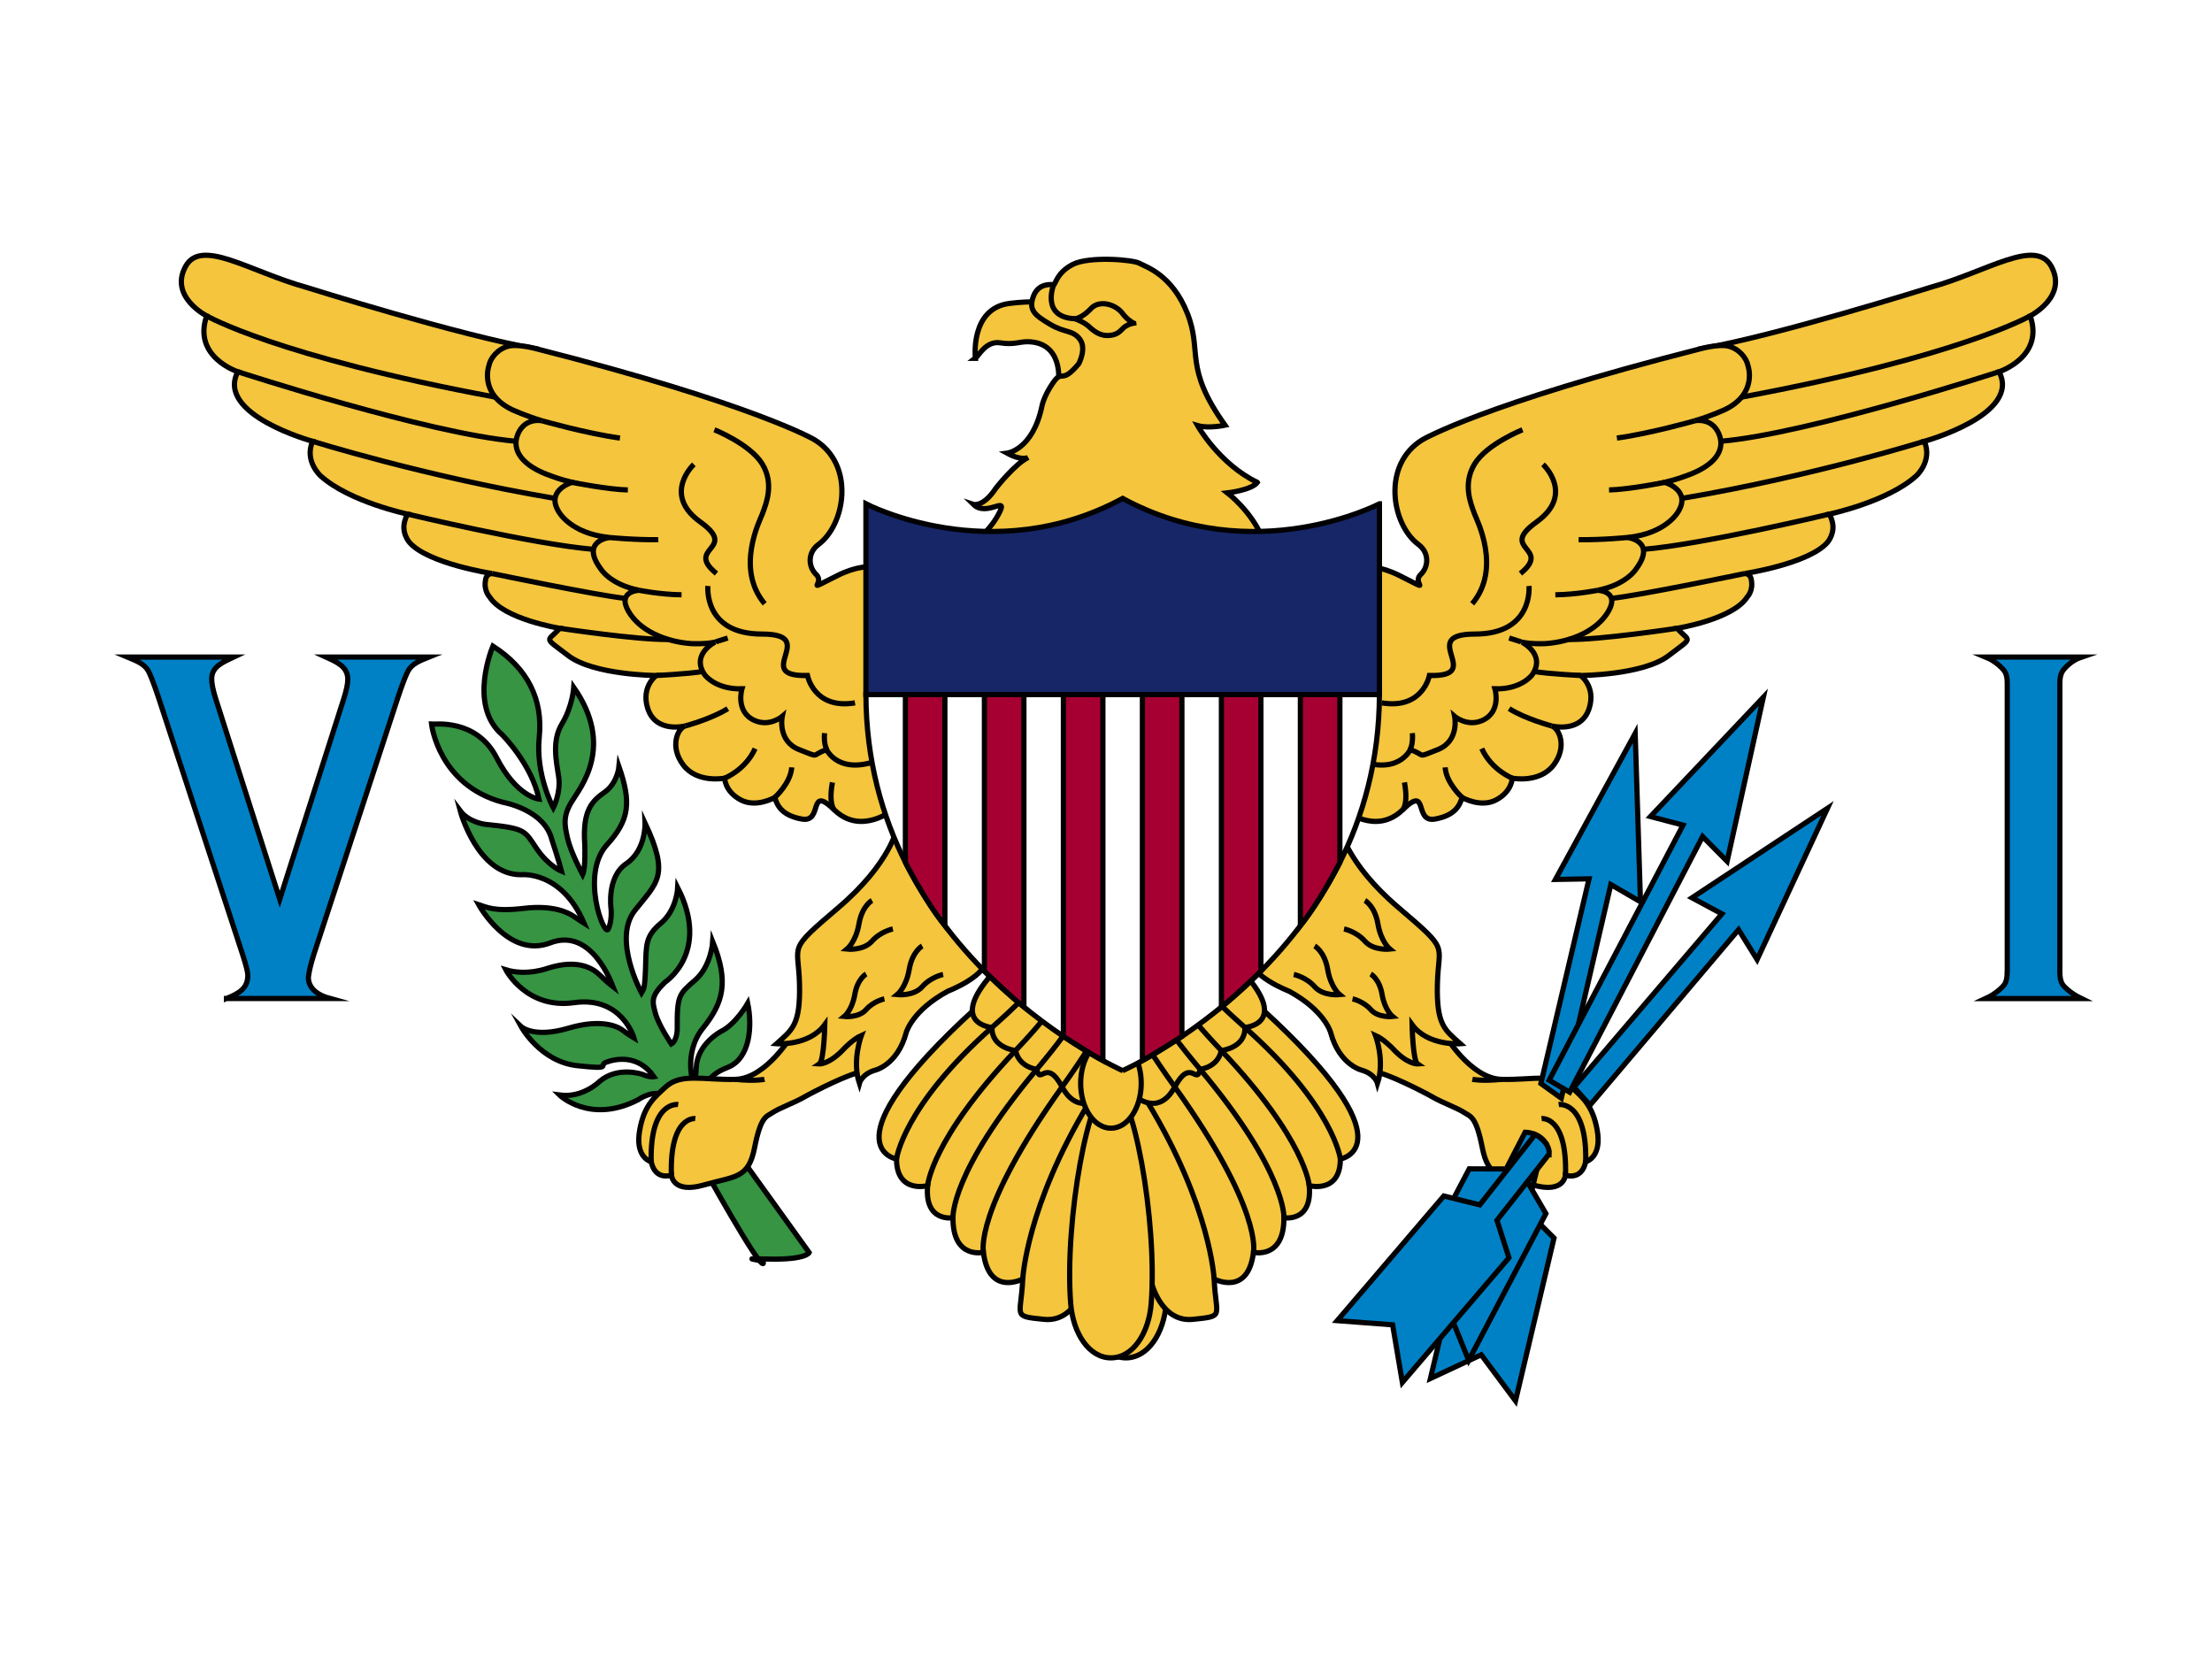<svg xmlns="http://www.w3.org/2000/svg" xmlns:xlink="http://www.w3.org/1999/xlink" viewBox="0 0 640 480">
<path d="M0 0h640v480H0z" fill="#fff"/>
<path stroke="#010002" stroke-width="1.506" stroke-miterlimit="10" d="M204.35 314.93s-.518-3.508 6.144-6.08c6.66-2.573 7.18-12.162 5.847-18.554 0 0-3.48 6.08-7.7 8.107 0 0-6.88 3.586-7.19 10.436 0 0-.05 2.5-.57 4.45-.28 1.06-3.33-8.58 2.45-15.75 5.96-7.4 7.63-13.41 2.89-25.1 0 0-.44 7.09-5.1 11.14-4.66 4.05-5.25 4.36-5.18 14.03 0 0 .08 3.35-1.7 4.44 0 0-3.62-5.31-4.59-8.81-.96-3.51-1.4-4.99 2.74-9.05 0 0 13.28-8.58 3.7-27.36 0 0-.29 6.47-4.88 10.29-4.59 3.82-4.22 6.39-4.44 13.02-.22 6.62-.66 6.16-1.18 7.09 0 0-8.44-15.51-1.92-23.78 6.52-8.27 10.14-9.98 2.96-25.34 0 0 .32 7.87-5.43 11.77-5.74 3.9-4.41 13.02-4.41 13.02s.37 3.43-.81 5.92-8.13-15.86-.37-24.4c6.59-7.25 7.03-12.32 3.48-22.61 0 0-.44 4.75-4.07 7.33-3.62 2.57-6.51 5.14-5.84 15.04 0 0 .3 6.94-.59 8.88 0 0-3.4-6.31-4.36-10.44-.96-4.14-1.33-6.55 1.19-10.68 2.52-4.14 12.51-15.98.59-33.06 0 0-.37 5.53-3.4 10.52-3.03 4.99-1.63 10.91-.96 15.43.66 4.52-1.56 8.89-1.56 8.89s-5.18-9.51-4.07-20.43c1.11-10.92-3.33-19.88-13.4-26.35 0 0-7.33 16.99 2.67 25.64 0 0 8.51 8.42 10.66 18.63 0 0-6.44-.63-12.29-12.01-5.85-11.38-17.99-9.59-18.8-9.67 0 0 2 17.62 20.65 22.6 0 0 11.92 2.02 14.14 10.75 0 0 2 6 2.82 9.2 0 0-3.78-1.49-7.26-6.63-3.48-5.15-3.03-5.77-14.8-6.94 0 0-4.73-.55-7.25-3.9 0 0 4.96 18.63 17.69 18.47 0 0 11.62-1.25 18.14 14.03 0 0-1.26-.78-2.96-1.95s-6-3.35-14.51-2.34c-8.51 1.01-10.88-.39-13.03-1.09 0 0 8.59 15.74 20.73 11.07 12.14-4.68 18 12.37 18.13 12.7 0 0-1.63-1.25-3.77-3.35-2.15-2.11-6.6-4.7-15.02-2.03 0 0-6.07 2.34-12.21.47 0 0 5.92 11.46 19.76 9.51 13.84-1.95 17.32 10.21 17.32 10.21s-1.85-1.09-3.11-2.11c-1.26-1.01-5.922-3.66-15.92-.7-9.99 2.96-13.62-.47-13.62-.47s5.55 10.13 16.21 11.3 5.92-.08 8.44-1.01c2.52-.94 9.18-2.42 13.77 4.21 0 0-1.26.23-3.18-.63 0 0-7.11-2.57-12.51 1.95 0 0-4.81 4.91-11.62 3.98 0 0 8.81 8.58 22.8 1.33 0 0 4.737-3.43 8.21-.78 3.48 2.65 11.55-2.57 11.55-2.57z" fill="#369443"/>
<g stroke="#010002" stroke-width="10" stroke-miterlimit="10" fill="#f4c53d">
<path d="M282.205 103.676s-1.625-14.507 9.967-15.902c12.09-1.456 18.06 1.09 18.06 1.09l5.43 10.654-1.877 7.172-7.5 3.43s1.283-11.017-8.816-11.247c-2.56-.058-4.07.957-8.11.315-4.08-.646-6.25 3.827-7.16 4.488z" stroke-width="1.505"/>
<path stroke-width="1.506" d="M363.78 139.59c-1.727 2.234-8.635 3.014-8.635 3.014s7.106 5.457 10.165 13.252c3.06 7.795-82.357.052-82.357.052s3.702-2.65 6.22-7.64-3.776 1.404-7.55-2.338c0 0 2.81.935 6.512-4.677 0 0 5.478-7.017 9.327-8.888 0 0-1.778 1.092-6.07-1.247 0 0 7.4-.935 10.066-13.564 0 0 .444-2.805 3.256-6.858 2.813-4.054 2.22.78 7.402-5.457 0 0 2.37-4.42.296-7.12-2.072-2.71-4.293-1.72-8.635-4.32-4.343-2.6-6.267-4.06-4.787-8.06 1.48-4 5.33-3.38 5.872-3.38.543 0 .84-3.49 5.577-5.88s17.32-1.35 19.19-.32c1.87 1.04 9.47 3.27 13.91 14.5 4.44 11.22-1.19 15.43 10.9 32.37 0 0-4.84 1.04-7.95.1 0 0 6.26 11.12 17.27 16.42z"/>
<path stroke-width="1.506" d="M310.93 92.217c-9.845-.468-6.07-9.848-6.07-9.848" fill="none"/>
<path stroke-width="1.506" d="M328.03 93.503s-1.74-.818-3.21-2.767c-2.066-2.735-6.672-4.053-9.15-1.48 0 0-2.518 2.805-4.74 2.96 0 0 2.518.78 4.258 2.38 1.74 1.597 3.552 2.766 6.143 2.415 2.59-.35 3-1.71 4.22-2.53a6.312 6.312 0 0 1 2.48-.97z"/>
</g>
<path stroke="#010002" stroke-width="1.506" stroke-miterlimit="10" d="M202.81 336.46s-.222-6.314 7.772-6.782l23.537 32.74s-.89 2.103-11.55 1.87-1.13-.008-1.72 1.24c-.91 1.914-18.04-29.068-18.04-29.068z" fill="#369443"/>
<g id="a" stroke-width="10" stroke="#010002" fill="#f4c53d" transform="translate(3.597 26.17) scale(.151)">
<path d="M1494.9 1807.9s-49.82 85.606-110.13 86.987-103.74-12.628-133.07 14.498c-20.454 18.916-41.3 34.52-49.82 82.846-8.523 48.33 16.387 58.69 22.287 60.76 0 0 4.59 34.52 38.676 25.55 0 0 1.967 35.9 62.276 18.64 60.31-17.26 85.22-11.73 97.02-71.8 11.8-60.06 22.69-59.08 33.43-66.27 14.42-9.66 41.51-18.8 61.62-30.37 18.06-10.4 87.18-45.56 110.79-48.32 23.6-2.76 18.35-82.15 18.35-82.15h-60.97l-29.5-43.49-60.97 53.16zm192-429.4s-60.965 49.707-112.1 0-20.65 24.853-61.948 17.604c-41.3-7.248-48.182-28.995-52.115-41.42 0 0-35.728 20.84-65.882 4.38-30.155-16.463-30.155-41.316-30.155-41.316s-52.443 10.338-79.32-25.207c-26.876-35.54-10.488-70.75 3.934-74.89 0 0-56.7 14.86-72.11-33.83-13.11-41.42 16.39-62.82 16.39-62.82s-119.47-.57-168.47-37.97-40.643-25.54-16.388-52.47c0 0-107.51-17.26-134.38-60.06 0 0-11.8-11.73-7.866-32.45 0 0 .656-11.73 12.455-12.43 0 0-122.6-18.93-157.98-59.37 0 0-17.044-18.64-8.522-43.49 0 0 1.803-6.56 4.753-10.96 0 0-111.6-23.56-166.67-73.26 0 0-31.787-28.32-15.4-66.29 0 0-186.5-51.07-143.24-133.23 0 0-87.185-28.3-59.653-107.01 0 0-72.11-36.59-40.643-94.58 30.114-55.5 122.58 9.66 232.08 39.96 0 0 296.28 93.28 442.19 118.11l414.57 617.22 241.89 93.2 24.58 172.59z"/>
<path d="M1689.9 923.87s-38.857-29.17-108.16 5.178-23.333 16.068-41.687-1.536c-15.336-14.71-16.775-41.83 4.322-57.49 51.623-38.316 70.798-153.26-7.866-200.9 0 0-114.06-67.656-532.32-174.1 0 0-35.05-9.717-53.73-5.057-20.57 5.13-34.75 22.782-37.65 37.886 0 0-18.72 53.19 44.2 83.62 0 0 28.41 13 57.68 21.41 0 0-32.16-6.95-45.89 24.86-13.11 30.38 5.9 61.44 64.9 81.47 0 0 15.96 6.21 38.67 11.74 0 0-50.48 14.5-26.22 55.23 0 0 21.63 42.8 98 50.4 0 0-57.03 6.22-16.72 60.41 0 0 17.7 29.69 73.42 40.73 0 0-42.28 1.38-20.98 39.35 21.3 37.98 71.44 59.38 120.78 62.83 0 0 26.72 1.38 45.4-2.76 0 0-46.87 23.48-19.34 62.83 0 0 20.32 27.96 71.12 26.58 0 0-13.19 43.95 24.09 60.58 29.01 12.95 53.1-7.76 53.1-7.76s-9.84 47.12 32.45 63.69 21.14 10.88 52.6 0c0 0 24.09 53.85 109.64 16.05 85.54-37.8 20.15-355.2 20.15-355.2zm5.1 489.43s-12.552 67.393-112.09 152.22-76.8 67.745-74.834 145.76c2.003 79.44-13.766 88.368-43.92 115.29 0 0 62.275 4.833 92.43-36.59 0 0-1.312 69.037-10.49 75.25 0 0 19.532 1.246 47.854-29.685 0 0 17.044-17.95 32.777-24.853 0 0-18.356 47.636-3.934 91.82 0 0 4.59-17.26 28.843-24.854 0 0 43.92-8.975 60.964-72.49 0 0 11.144-42.112 79.975-79.392 0 0 78.007-29.42 76.04-67.87-1.965-38.447-173.62-244.6-173.62-244.6z"/>
<path stroke-miterlimit="10" d="M2056.5 2282.2s-17.87 78.856-79.975 72.49-43.922-4.143-40.644-77.323c0 0-64.89 34.518-75.38-51.088 0 0-59 13.8-58.34-66.28 0 0-55.06 9.66-48.51-61.45 0 0-59.65 15.88-59.65-51.09 0 0-139.63-23.16 151.43-288.58l259.59 154.64-48.51 368.66z"/>
<path d="M2085.4 1928.3s-43.265 38.385-74.075-18.915-41.954-2.07-48.51-33.828c0 0-34.087-3.452-40.642-35.9 0 0-46.542-4.832-45.23-44.183 0 0-84.62-6.53-.028-102.33 84.59-95.802 228.15 158.94 228.15 158.94l-19.667 76.215zm48.2-23.8c41.94 0 89.463 262 77.13 419.84-4.48 57.328-35.19 104.15-77.13 104.15s-72.65-46.824-77.13-104.15c-12.333-157.85 35.19-419.84 77.13-419.84"/>
<ellipse cy="1902.5" cx="2133.6" rx="58.032" ry="85.951"/>
<path stroke-miterlimit="10" d="M1935.9 2277.3s6.555-138.76 126.82-337.59m-202.21 286.51s-18.683-80.083 150.77-316.88-19.666-56.612 40.643-92.856m-249.76 343.46s-5.243-86.642 160.61-284.43-14.65-51.088 45.445-91.82m-254.56 314.81s6.228-87.677 168.47-258.89-8.117-52.468 50.023-84.916M1694 2047.418s11.8-100.1 182.9-251.99-5.9-39.35 51.133-79.393" fill="none"/>
<path d="M372.26 431.98s134.38 77.806 552.9 155.61m-493.25-48.61s363.72 118.65 533.1 133.23m-389.86 0s213.37 66.98 463.24 109.25m-281.17 30.31s241.07 57.905 356.16 67.515m-194.41 46.31s203.91 42.526 255.57 47.64m-125.78 57.297s148.81 22.61 208.03 21.4m-23.17 69.038s60.166-2.826 89.08-7.626m-33.36 104.28s51.132-13.807 81.286-33.138m-5.9 133.24s39.333-15.188 58.343-56.61m37.69 93.545s30.48-27.27 32.45-57.64m81.61 81.47s-11.42-9.84-3.61-52.64m-11.15-62.82s-5.9-12.25-3.94-31.58m-211.08-581.29s68.83 27.62 91.77 65.59c22.94 37.97 7.83 74.88 0 96.05-3.94 10.64-52.45 104.16 4.59 171.82m-95.39 73.53s.33-.34 24.58-7.94m-169.78-91.47s41.02 8.26 81.28 8.63M1144.11 856.6s48.184 4.833 93.415 4.142m-165.19-109.77s69.486 13.807 106.85 14.5m-164.54-132.55s85.7 24.46 149.46 33.137m141.6 50.39s-61.62 57.3 12.455 110.46-30.81 48.32 30.81 98.72m-16.39 23.82s-9.17 92.15 103.57 92.16-21.63 82.15 87.19 79.39c0 0 12.458 65.58 91.12 52.46m-173.4 721.3s-17.84 3.97-56.54 0m-108.82 48.33s-54.41-8.28-51.79 109.77m84.57-82.84s-49.17-6.21-45.89 108.39m520.65-384.54s-23.6 4.83-39.99 23.47-47.853 15.19-47.853 15.19 17.048-13.81 22.948-48.33c5.9-34.52 24.91-44.87 24.91-44.87m-56.3-32.69s-23.6 4.83-39.987 23.47c-16.39 18.64-47.855 15.19-47.855 15.19s17.043-13.81 22.943-48.33c5.9-34.52 24.91-44.87 24.91-44.87m23.76 188.54s-20.606 4.22-34.915 20.49c-14.31 16.27-41.78 13.26-41.78 13.26s14.89-12.06 20.04-42.2c5.15-30.14 21.75-39.18 21.75-39.18" fill="none"/>
</g>
<use xlink:href="#a" transform="matrix(-1 0 0 1 647.2 0)" height="100%" width="100%" stroke="#010002" stroke-width="10"/>
<path d="M466.056 255.924l-14.32 61.816-5.907-4.244 13.93-59.222-9.72.178 23.07-42.248 1.53 48.71zm36.96 13.053L460.04 319.76l-4.654-5.21 42.816-50.14-8.66-4.648 39.204-25.896-20.358 43.77z" stroke="#010002" stroke-miterlimit="10" stroke-width="1.505" fill="#0081c6"/>
<path d="M492.614 242.044l-38.466 73.963-5.927-3.46 38.73-73.813-9.43-2.477 32.67-34.52-10.48 47.47z" stroke="#010002" stroke-miterlimit="10" stroke-width="1.505" fill="#0081c6"/>
<path stroke="#010002" stroke-width="1.506" stroke-miterlimit="10" d="M444.62 338.57l-2.88 11.78 7.887 7.86-11.15 47.092-9.915-13.32-14.694 6.858 11.15-47.093 10.336-2.88 2.682-11.76s3.127-1.225 6.583 1.464z" fill="#0081c6"/>
<path stroke="#010002" stroke-width="1.506" stroke-miterlimit="10" d="M447.27 330.8l-5.678 10.594 5.688 9.74-22.342 42.45-6.306-15.57-15.878 2.62 22.343-42.45 10.692.035 5.48-10.63s3.99-.01 6 3.21z" fill="#0081c6"/>
<path stroke="#010002" stroke-width="1.506" stroke-miterlimit="10" d="M448.22 333.88l-15.1 19.19 3.463 10.84-30.837 36.068-2.818-16.664-16.03-1.21 30.837-36.068 10.41 2.566 16.02-20.37s4.298 2.134 4.06 5.65zM65.52 288.9c3.6-1.47 6.193-2.888 6.182-6.73-.002-.916-.51-2.943-1.533-6.08L45.99 202.2c-1.432-4.39-2.514-7-3.017-7.962-1.087-2.08-3.22-2.928-6.094-4.125h30.73c-3.34 1.578-6.39 2.83-6.36 6.37.01 1.35.39 3.256 1.17 5.717l18.52 57.983L99.45 202.2c.785-2.46 1.19-4.366 1.177-5.718-.036-3.638-3.205-4.95-6.32-6.37h29.783c-2.723 1.092-4.942 1.947-6.082 4.126-.5.96-1.583 3.57-3.014 7.96l-24.175 73.89c-1.02 3.137-1.39 5.198-1.53 6.152 0 0-1.12 4.673 6.18 6.658H65.52zm515.24-7.6v-83.663c0-1.447-.238-2.556-.715-3.33-.477-.77-2.554-2.994-5.518-4.196h27.69c-2.964.99-5.04 3.37-5.518 4.17s-.72 1.92-.72 3.37v83.66c0 1.5.24 2.65.74 3.44.49.8 2.53 2.74 5.49 4.16h-27.7c2.96-1.35 5.04-3.42 5.52-4.19.47-.77.71-1.9.71-3.4z" fill="#0081c6"/>
<path stroke="#010002" stroke-width="1.506" d="M324.82 309.77s74.102-32.838 74.287-108.8h-148.57c.185 75.965 74.287 108.8 74.287 108.8z" fill="#fff"/>
<g stroke="#010002" stroke-width="10" fill="#a60032">
<path d="M261.956 200.96v48.536s5.676 11.257 11.428 18.317v-66.86h-11.428z" stroke-width="1.505"/>
<path stroke-width="1.506" d="M284.82 200.96v80.01s7.147 7.008 11.428 10.386v-90.4H284.82zm22.85 0v98.9s8.154 5.265 11.43 6.993v-105.89h-11.43zm80 0v48.537s-5.676 11.257-11.43 18.317v-66.86h11.43zm-22.85 0v80.01s-7.147 7.008-11.43 10.386v-90.4h11.43zm-22.86 0v98.9s-8.154 5.265-11.43 6.993v-105.89h11.43z"/>
</g>
<path stroke="#010002" stroke-width="1.506" stroke-miterlimit="10" d="M399.11 145.77s-36.36 19.02-74.287-1.56c-37.926 20.58-74.287 1.56-74.287 1.56v55.19h148.58v-55.19z" fill="#162667"/>
</svg>
